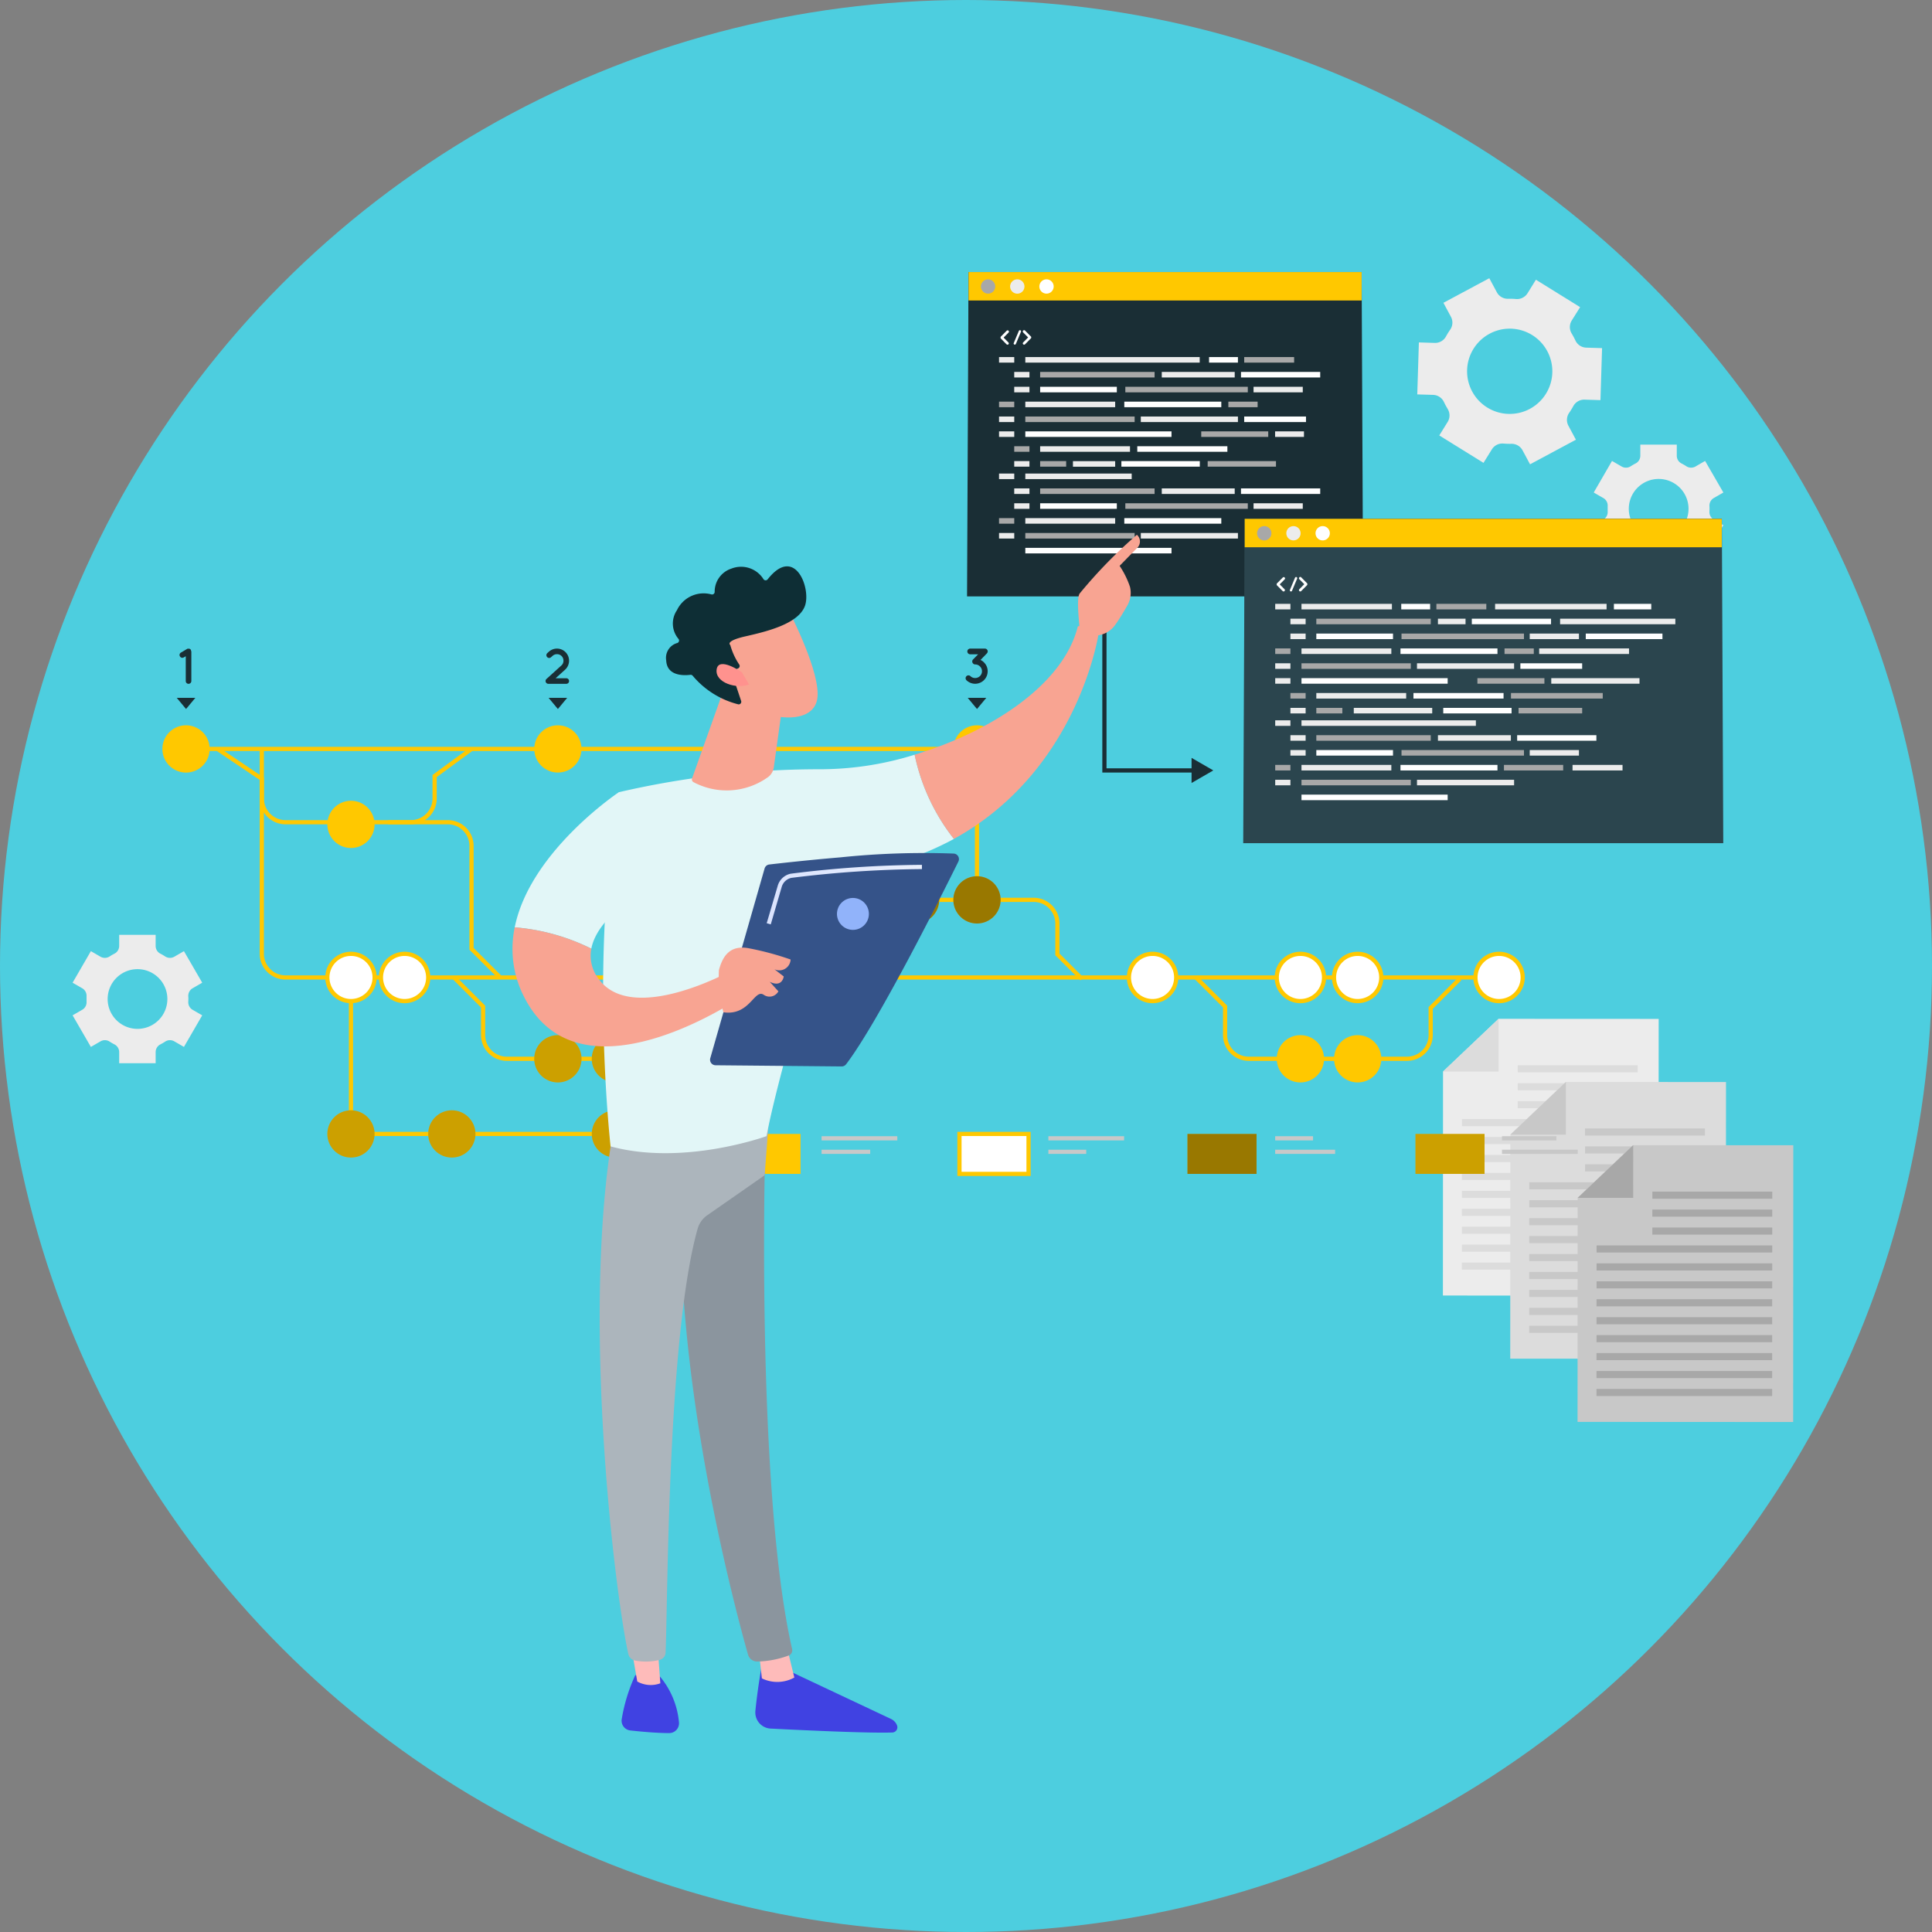 <svg xmlns="http://www.w3.org/2000/svg" xmlns:xlink="http://www.w3.org/1999/xlink" width="148" height="148" viewBox="0 0 148 148">
  <rect x="0" y="0" width="148" height="148" fill="#808080" stroke="none"/>
  <defs>
    <linearGradient id="linear-gradient" x1="462.954" y1="-13.493" x2="460.117" y2="-7.105" gradientUnits="objectBoundingBox">
      <stop offset="0" stop-color="#4f52ff"/>
      <stop offset="1" stop-color="#4042e2"/>
    </linearGradient>
    <linearGradient id="linear-gradient-2" x1="1845.717" y1="-24.161" x2="1846.724" y2="-24.161" gradientUnits="objectBoundingBox">
      <stop offset="0" stop-color="#febbba"/>
      <stop offset="1" stop-color="#ff928e"/>
    </linearGradient>
    <linearGradient id="linear-gradient-3" x1="1146.089" y1="-17.605" x2="1139.069" y2="-10.04" xlink:href="#linear-gradient"/>
    <linearGradient id="linear-gradient-4" x1="2152.433" y1="-18.308" x2="2153.447" y2="-18.308" xlink:href="#linear-gradient-2"/>
    <linearGradient id="linear-gradient-5" x1="-2646.784" y1="2931.916" x2="-2647.73" y2="2927.305" xlink:href="#linear-gradient-2"/>
    <linearGradient id="linear-gradient-6" y1="0.5" x2="1" y2="0.5" gradientUnits="objectBoundingBox">
      <stop offset="0" stop-color="#dae3fe"/>
      <stop offset="1" stop-color="#e9effd"/>
    </linearGradient>
  </defs>
  <g id="Grupo_109521" data-name="Grupo 109521" transform="translate(-7244.599 -3971.82)">
    <g id="Elipse_4811" data-name="Elipse 4811">
      <circle id="Elipse_4847" data-name="Elipse 4847" cx="74" cy="74" r="74" transform="translate(7244.599 3971.82)" fill="#4dcedf"/>
      <circle id="Elipse_4848" data-name="Elipse 4848" cx="73.5" cy="73.5" r="73.5" transform="translate(7245.099 3972.32)" fill="#4dcedf"/>
    </g>
    <g id="Grupo_109518" data-name="Grupo 109518">
      <g id="Grupo_109472" data-name="Grupo 109472">
        <g id="Grupo_109441" data-name="Grupo 109441">
          <g id="Grupo_109440" data-name="Grupo 109440">
            <path id="Trazado_115849" data-name="Trazado 115849" d="M7355.132,4071.064l16.518.008.011-21.2-12.265-.006-4.255,4.038Z" fill="#ececec"/>
            <path id="Trazado_115850" data-name="Trazado 115850" d="M7359.4,4049.863l-4.255,4.038,4.253,0Z" fill="#dcdcdc"/>
            <g id="Grupo_109439" data-name="Grupo 109439">
              <g id="Grupo_109427" data-name="Grupo 109427">
                <rect id="Rectángulo_40767" data-name="Rectángulo 40767" width="9.184" height="0.545" transform="translate(7360.864 4053.423)" fill="#dcdcdc"/>
              </g>
              <g id="Grupo_109428" data-name="Grupo 109428">
                <rect id="Rectángulo_40768" data-name="Rectángulo 40768" width="9.184" height="0.545" transform="translate(7360.863 4054.798)" fill="#dcdcdc"/>
              </g>
              <g id="Grupo_109429" data-name="Grupo 109429">
                <rect id="Rectángulo_40769" data-name="Rectángulo 40769" width="9.184" height="0.545" transform="translate(7360.862 4056.172)" fill="#dcdcdc"/>
              </g>
              <g id="Grupo_109430" data-name="Grupo 109430">
                <rect id="Rectángulo_40770" data-name="Rectángulo 40770" width="13.456" height="0.544" transform="translate(7356.59 4057.545)" fill="#dcdcdc"/>
              </g>
              <g id="Grupo_109431" data-name="Grupo 109431">
                <rect id="Rectángulo_40771" data-name="Rectángulo 40771" width="13.456" height="0.544" transform="translate(7356.589 4058.919)" fill="#dcdcdc"/>
              </g>
              <g id="Grupo_109432" data-name="Grupo 109432">
                <rect id="Rectángulo_40772" data-name="Rectángulo 40772" width="13.456" height="0.545" transform="translate(7356.588 4060.294)" fill="#dcdcdc"/>
              </g>
              <g id="Grupo_109433" data-name="Grupo 109433">
                <rect id="Rectángulo_40773" data-name="Rectángulo 40773" width="13.456" height="0.544" transform="translate(7356.587 4061.668)" fill="#dcdcdc"/>
              </g>
              <g id="Grupo_109434" data-name="Grupo 109434">
                <rect id="Rectángulo_40774" data-name="Rectángulo 40774" width="13.456" height="0.545" transform="translate(7356.587 4063.042)" fill="#dcdcdc"/>
              </g>
              <g id="Grupo_109435" data-name="Grupo 109435">
                <rect id="Rectángulo_40775" data-name="Rectángulo 40775" width="13.456" height="0.544" transform="translate(7356.586 4064.417)" fill="#dcdcdc"/>
              </g>
              <g id="Grupo_109436" data-name="Grupo 109436">
                <rect id="Rectángulo_40776" data-name="Rectángulo 40776" width="13.456" height="0.545" transform="translate(7356.585 4065.791)" fill="#dcdcdc"/>
              </g>
              <g id="Grupo_109437" data-name="Grupo 109437">
                <rect id="Rectángulo_40777" data-name="Rectángulo 40777" width="13.456" height="0.545" transform="translate(7356.585 4067.165)" fill="#dcdcdc"/>
              </g>
              <g id="Grupo_109438" data-name="Grupo 109438">
                <rect id="Rectángulo_40778" data-name="Rectángulo 40778" width="13.456" height="0.544" transform="translate(7356.584 4068.54)" fill="#dcdcdc"/>
              </g>
            </g>
          </g>
        </g>
        <g id="Grupo_109456" data-name="Grupo 109456">
          <g id="Grupo_109455" data-name="Grupo 109455">
            <path id="Trazado_115851" data-name="Trazado 115851" d="M7360.29,4075.9l16.518.008.011-21.2-12.265-.006-4.255,4.038Z" fill="#dcdcdc"/>
            <path id="Trazado_115852" data-name="Trazado 115852" d="M7364.553,4054.7l-4.255,4.038,4.253,0Z" fill="#c8c8c8"/>
            <g id="Grupo_109454" data-name="Grupo 109454">
              <g id="Grupo_109442" data-name="Grupo 109442">
                <rect id="Rectángulo_40779" data-name="Rectángulo 40779" width="9.184" height="0.545" transform="translate(7366.021 4058.263)" fill="#c8c8c8"/>
              </g>
              <g id="Grupo_109443" data-name="Grupo 109443">
                <rect id="Rectángulo_40780" data-name="Rectángulo 40780" width="9.184" height="0.545" transform="translate(7366.02 4059.637)" fill="#c8c8c8"/>
              </g>
              <g id="Grupo_109444" data-name="Grupo 109444">
                <rect id="Rectángulo_40781" data-name="Rectángulo 40781" width="9.184" height="0.545" transform="translate(7366.02 4061.012)" fill="#c8c8c8"/>
              </g>
              <g id="Grupo_109445" data-name="Grupo 109445">
                <rect id="Rectángulo_40782" data-name="Rectángulo 40782" width="13.456" height="0.544" transform="translate(7361.747 4062.385)" fill="#c8c8c8"/>
              </g>
              <g id="Grupo_109446" data-name="Grupo 109446">
                <rect id="Rectángulo_40783" data-name="Rectángulo 40783" width="13.456" height="0.544" transform="translate(7361.746 4063.759)" fill="#c8c8c8"/>
              </g>
              <g id="Grupo_109447" data-name="Grupo 109447">
                <rect id="Rectángulo_40784" data-name="Rectángulo 40784" width="13.456" height="0.545" transform="translate(7361.745 4065.134)" fill="#c8c8c8"/>
              </g>
              <g id="Grupo_109448" data-name="Grupo 109448">
                <rect id="Rectángulo_40785" data-name="Rectángulo 40785" width="13.456" height="0.544" transform="translate(7361.745 4066.508)" fill="#c8c8c8"/>
              </g>
              <g id="Grupo_109449" data-name="Grupo 109449">
                <rect id="Rectángulo_40786" data-name="Rectángulo 40786" width="13.456" height="0.545" transform="translate(7361.744 4067.882)" fill="#c8c8c8"/>
              </g>
              <g id="Grupo_109450" data-name="Grupo 109450">
                <rect id="Rectángulo_40787" data-name="Rectángulo 40787" width="13.456" height="0.544" transform="translate(7361.743 4069.256)" fill="#c8c8c8"/>
              </g>
              <g id="Grupo_109451" data-name="Grupo 109451">
                <rect id="Rectángulo_40788" data-name="Rectángulo 40788" width="13.456" height="0.545" transform="translate(7361.743 4070.631)" fill="#c8c8c8"/>
              </g>
              <g id="Grupo_109452" data-name="Grupo 109452">
                <rect id="Rectángulo_40789" data-name="Rectángulo 40789" width="13.456" height="0.545" transform="translate(7361.742 4072.005)" fill="#c8c8c8"/>
              </g>
              <g id="Grupo_109453" data-name="Grupo 109453">
                <rect id="Rectángulo_40790" data-name="Rectángulo 40790" width="13.456" height="0.544" transform="translate(7361.741 4073.379)" fill="#c8c8c8"/>
              </g>
            </g>
          </g>
        </g>
        <g id="Grupo_109471" data-name="Grupo 109471">
          <g id="Grupo_109470" data-name="Grupo 109470">
            <path id="Trazado_115853" data-name="Trazado 115853" d="M7365.446,4080.744l16.518.008.01-21.2-12.264-.006-4.255,4.038Z" fill="#c8c8c8"/>
            <path id="Trazado_115854" data-name="Trazado 115854" d="M7369.71,4059.542l-4.255,4.038,4.253,0Z" fill="#a8a8a8"/>
            <g id="Grupo_109469" data-name="Grupo 109469">
              <g id="Grupo_109457" data-name="Grupo 109457">
                <rect id="Rectángulo_40791" data-name="Rectángulo 40791" width="9.184" height="0.545" transform="translate(7371.178 4063.103)" fill="#a8a8a8"/>
              </g>
              <g id="Grupo_109458" data-name="Grupo 109458">
                <rect id="Rectángulo_40792" data-name="Rectángulo 40792" width="9.184" height="0.545" transform="translate(7371.177 4064.477)" fill="#a8a8a8"/>
              </g>
              <g id="Grupo_109459" data-name="Grupo 109459">
                <rect id="Rectángulo_40793" data-name="Rectángulo 40793" width="9.184" height="0.545" transform="translate(7371.176 4065.852)" fill="#a8a8a8"/>
              </g>
              <g id="Grupo_109460" data-name="Grupo 109460">
                <rect id="Rectángulo_40794" data-name="Rectángulo 40794" width="13.456" height="0.544" transform="translate(7366.904 4067.225)" fill="#a8a8a8"/>
              </g>
              <g id="Grupo_109461" data-name="Grupo 109461">
                <rect id="Rectángulo_40795" data-name="Rectángulo 40795" width="13.456" height="0.544" transform="translate(7366.903 4068.599)" fill="#a8a8a8"/>
              </g>
              <g id="Grupo_109462" data-name="Grupo 109462">
                <rect id="Rectángulo_40796" data-name="Rectángulo 40796" width="13.456" height="0.545" transform="translate(7366.902 4069.973)" fill="#a8a8a8"/>
              </g>
              <g id="Grupo_109463" data-name="Grupo 109463">
                <rect id="Rectángulo_40797" data-name="Rectángulo 40797" width="13.456" height="0.544" transform="translate(7366.901 4071.348)" fill="#a8a8a8"/>
              </g>
              <g id="Grupo_109464" data-name="Grupo 109464">
                <rect id="Rectángulo_40798" data-name="Rectángulo 40798" width="13.456" height="0.545" transform="translate(7366.901 4072.722)" fill="#a8a8a8"/>
              </g>
              <g id="Grupo_109465" data-name="Grupo 109465">
                <rect id="Rectángulo_40799" data-name="Rectángulo 40799" width="13.456" height="0.544" transform="translate(7366.9 4074.096)" fill="#a8a8a8"/>
              </g>
              <g id="Grupo_109466" data-name="Grupo 109466">
                <rect id="Rectángulo_40800" data-name="Rectángulo 40800" width="13.456" height="0.545" transform="translate(7366.899 4075.47)" fill="#a8a8a8"/>
              </g>
              <g id="Grupo_109467" data-name="Grupo 109467">
                <rect id="Rectángulo_40801" data-name="Rectángulo 40801" width="13.456" height="0.545" transform="translate(7366.899 4076.845)" fill="#a8a8a8"/>
              </g>
              <g id="Grupo_109468" data-name="Grupo 109468">
                <rect id="Rectángulo_40802" data-name="Rectángulo 40802" width="13.456" height="0.544" transform="translate(7366.898 4078.219)" fill="#a8a8a8"/>
              </g>
            </g>
          </g>
        </g>
      </g>
      <g id="Grupo_109473" data-name="Grupo 109473">
        <path id="Trazado_115855" data-name="Trazado 115855" d="M7365.643,3995.348l-3.387-2.1-.642,1.038a.949.949,0,0,1-.892.44,5.323,5.323,0,0,0-.6-.019.944.944,0,0,1-.859-.5l-.577-1.075-3.514,1.884.577,1.075a.946.946,0,0,1-.064.99,5.638,5.638,0,0,0-.314.507.945.945,0,0,1-.859.5l-1.22-.038-.124,3.983,1.224.037a.95.95,0,0,1,.825.556c.042.088.086.175.132.262s.1.171.145.255a.944.944,0,0,1,.008.989l-.648,1.045,3.387,2.1.645-1.039a.947.947,0,0,1,.892-.439,5.589,5.589,0,0,0,.594.019.948.948,0,0,1,.859.495l.576,1.075,3.514-1.884-.577-1.075a.948.948,0,0,1,.064-.99,5.672,5.672,0,0,0,.312-.505.947.947,0,0,1,.859-.5l1.222.038.124-3.984-1.223-.038a.945.945,0,0,1-.822-.554c-.041-.088-.086-.176-.133-.264s-.095-.172-.145-.255a.949.949,0,0,1-.007-.994Zm-2.515,3.373a3.265,3.265,0,1,1-4.42-1.336A3.262,3.262,0,0,1,7363.128,3998.721Z" fill="#ececec"/>
        <path id="Trazado_115856" data-name="Trazado 115856" d="M7260.09,4047.1l-1.4-2.418-.74.428a.667.667,0,0,1-.7-.024,3.777,3.777,0,0,0-.361-.209.662.662,0,0,1-.367-.59v-.855h-2.793v.855a.664.664,0,0,1-.368.59,3.846,3.846,0,0,0-.361.209.666.666,0,0,1-.7.024l-.74-.428-1.4,2.418.744.428a.666.666,0,0,1,.325.616c0,.069,0,.137,0,.206s0,.137,0,.205a.663.663,0,0,1-.323.614l-.746.43,1.4,2.419.742-.428a.664.664,0,0,1,.7.024,3.83,3.83,0,0,0,.36.209.664.664,0,0,1,.367.59v.854h2.793v-.854a.663.663,0,0,1,.366-.59,3.762,3.762,0,0,0,.36-.209.664.664,0,0,1,.7-.024l.742.428,1.4-2.419-.743-.428a.665.665,0,0,1-.324-.614c0-.068.006-.138.006-.207s0-.137-.006-.206a.668.668,0,0,1,.325-.616Zm-2.67,1.25a2.287,2.287,0,1,1-2.286-2.288A2.285,2.285,0,0,1,7257.42,4048.348Z" fill="#ececec"/>
        <path id="Trazado_115857" data-name="Trazado 115857" d="M7376.617,4009.549l-1.4-2.419-.74.428a.664.664,0,0,1-.7-.024,4.09,4.09,0,0,0-.362-.209.663.663,0,0,1-.367-.59v-.854h-2.793v.854a.663.663,0,0,1-.367.59,4.013,4.013,0,0,0-.362.209.664.664,0,0,1-.7.024l-.74-.428-1.4,2.419.743.428a.662.662,0,0,1,.325.616c0,.068,0,.136,0,.205s0,.137,0,.206a.66.66,0,0,1-.323.613l-.745.431,1.4,2.418.742-.428a.664.664,0,0,1,.7.024,3.762,3.762,0,0,0,.36.209.664.664,0,0,1,.367.59v.855h2.793v-.855a.664.664,0,0,1,.366-.59,3.71,3.71,0,0,0,.36-.209.665.665,0,0,1,.7-.024l.742.428,1.4-2.418-.742-.429a.663.663,0,0,1-.324-.614c0-.068.005-.137.005-.207s0-.137-.005-.205a.667.667,0,0,1,.325-.617Zm-2.669,1.249a2.288,2.288,0,1,1-2.286-2.288A2.286,2.286,0,0,1,7373.948,4010.8Z" fill="#ececec"/>
      </g>
      <g id="Grupo_109500" data-name="Grupo 109500">
        <path id="Trazado_115858" data-name="Trazado 115858" d="M7292.024,4058.845h-20.7V4046.7h.322v11.825h20.378Z" fill="#ffc800"/>
        <g id="Grupo_109474" data-name="Grupo 109474">
          <path id="Trazado_115859" data-name="Trazado 115859" d="M7319.6,4040.752h-.321v-11.4h-60.43v-.322H7319.6Z" fill="#ffc800"/>
          <path id="Trazado_115860" data-name="Trazado 115860" d="M7359.434,4046.859H7266.47a1.977,1.977,0,0,1-1.976-1.976v-15.692h.322v15.692a1.656,1.656,0,0,0,1.654,1.654h92.964Z" fill="#ffc800"/>
          <path id="Trazado_115861" data-name="Trazado 115861" d="M7276.07,4034.967h-9.594a1.984,1.984,0,0,1-1.982-1.982v-1.42l-3.327-2.241.18-.266,3.469,2.336v1.591a1.662,1.662,0,0,0,1.66,1.661h9.594a1.663,1.663,0,0,0,1.661-1.661v-1.8l2.9-2.125.19.26-2.766,2.028v1.636A1.984,1.984,0,0,1,7276.07,4034.967Z" fill="#ffc800"/>
          <path id="Trazado_115862" data-name="Trazado 115862" d="M7282.8,4046.812l-2.241-2.241v-7.95a1.656,1.656,0,0,0-1.654-1.654h-4.556v-.321h4.556a1.978,1.978,0,0,1,1.976,1.975v7.816l2.147,2.148Z" fill="#ffc800"/>
          <path id="Trazado_115863" data-name="Trazado 115863" d="M7327.362,4046.918l-1.923-1.923v-2.428a1.656,1.656,0,0,0-1.654-1.654h-14.562a1.656,1.656,0,0,0-1.654,1.654V4045l-1.817,1.817-.227-.227,1.723-1.723v-2.3a1.977,1.977,0,0,1,1.975-1.975h14.562a1.978,1.978,0,0,1,1.976,1.975v2.3l1.828,1.829Z" fill="#ffc800"/>
          <path id="Trazado_115864" data-name="Trazado 115864" d="M7295.542,4053.088h-12.12a1.978,1.978,0,0,1-1.975-1.976v-2.118l-2.183-2.182.228-.227,2.276,2.276v2.251a1.656,1.656,0,0,0,1.654,1.654h12.12a1.656,1.656,0,0,0,1.654-1.654v-2.145l2.277-2.276.227.227-2.182,2.183v2.011A1.978,1.978,0,0,1,7295.542,4053.088Z" fill="#ffc800"/>
          <path id="Trazado_115865" data-name="Trazado 115865" d="M7352.381,4053.088h-12.119a1.978,1.978,0,0,1-1.976-1.976v-2.118l-2.182-2.182.227-.227,2.277,2.276v2.251a1.656,1.656,0,0,0,1.654,1.654h12.119a1.656,1.656,0,0,0,1.655-1.654v-2.145l2.276-2.276.228.227-2.183,2.183v2.011A1.977,1.977,0,0,1,7352.381,4053.088Z" fill="#ffc800"/>
        </g>
        <path id="Trazado_115866" data-name="Trazado 115866" d="M7260.661,4029.191a1.811,1.811,0,1,1-1.81-1.81A1.81,1.81,0,0,1,7260.661,4029.191Z" fill="#ffc800"/>
        <circle id="Elipse_4849" data-name="Elipse 4849" cx="1.81" cy="1.81" r="1.81" transform="translate(7285.525 4027.381)" fill="#ffc800"/>
        <g id="Grupo_109475" data-name="Grupo 109475">
          <circle id="Elipse_4850" data-name="Elipse 4850" cx="1.81" cy="1.81" r="1.81" transform="translate(7285.525 4045.029)" fill="#fff"/>
          <path id="Trazado_115867" data-name="Trazado 115867" d="M7287.336,4048.811a1.971,1.971,0,1,1,1.971-1.971A1.974,1.974,0,0,1,7287.336,4048.811Zm0-3.621a1.65,1.65,0,1,0,1.649,1.65A1.651,1.651,0,0,0,7287.336,4045.19Z" fill="#ffc800"/>
        </g>
        <g id="Grupo_109476" data-name="Grupo 109476">
          <path id="Trazado_115868" data-name="Trazado 115868" d="M7304.648,4046.84a1.811,1.811,0,1,1-1.811-1.811A1.81,1.81,0,0,1,7304.648,4046.84Z" fill="#fff"/>
          <path id="Trazado_115869" data-name="Trazado 115869" d="M7302.837,4048.811a1.971,1.971,0,1,1,1.972-1.971A1.973,1.973,0,0,1,7302.837,4048.811Zm0-3.621a1.65,1.65,0,1,0,1.65,1.65A1.652,1.652,0,0,0,7302.837,4045.19Z" fill="#ffc800"/>
        </g>
        <g id="Grupo_109477" data-name="Grupo 109477">
          <path id="Trazado_115870" data-name="Trazado 115870" d="M7289.146,4052.927a1.811,1.811,0,1,1-1.81-1.81A1.81,1.81,0,0,1,7289.146,4052.927Z" fill="#ffc800"/>
          <path id="Trazado_115871" data-name="Trazado 115871" d="M7289.146,4052.927a1.811,1.811,0,1,1-1.81-1.81A1.81,1.81,0,0,1,7289.146,4052.927Z" opacity="0.2"/>
        </g>
        <g id="Grupo_109478" data-name="Grupo 109478">
          <path id="Trazado_115872" data-name="Trazado 115872" d="M7293.553,4052.927a1.811,1.811,0,1,1-1.811-1.81A1.811,1.811,0,0,1,7293.553,4052.927Z" fill="#ffc800"/>
          <path id="Trazado_115873" data-name="Trazado 115873" d="M7293.553,4052.927a1.811,1.811,0,1,1-1.811-1.81A1.811,1.811,0,0,1,7293.553,4052.927Z" opacity="0.2"/>
        </g>
        <path id="Trazado_115874" data-name="Trazado 115874" d="M7346.026,4052.927a1.811,1.811,0,1,1-1.81-1.81A1.81,1.81,0,0,1,7346.026,4052.927Z" fill="#ffc800"/>
        <path id="Trazado_115875" data-name="Trazado 115875" d="M7350.415,4052.927a1.811,1.811,0,1,1-1.811-1.81A1.811,1.811,0,0,1,7350.415,4052.927Z" fill="#ffc800"/>
        <circle id="Elipse_4851" data-name="Elipse 4851" cx="1.81" cy="1.81" r="1.81" transform="translate(7317.631 4027.381)" fill="#ffc800"/>
        <circle id="Elipse_4852" data-name="Elipse 4852" cx="1.81" cy="1.81" r="1.81" transform="translate(7269.675 4033.161)" fill="#ffc800"/>
        <g id="Grupo_109479" data-name="Grupo 109479">
          <circle id="Elipse_4853" data-name="Elipse 4853" cx="1.81" cy="1.81" r="1.81" transform="translate(7269.675 4044.888)" fill="#fff"/>
          <path id="Trazado_115876" data-name="Trazado 115876" d="M7271.486,4048.67a1.971,1.971,0,1,1,1.971-1.972A1.974,1.974,0,0,1,7271.486,4048.67Zm0-3.621a1.649,1.649,0,1,0,1.649,1.649A1.652,1.652,0,0,0,7271.486,4045.049Z" fill="#ffc800"/>
        </g>
        <g id="Grupo_109480" data-name="Grupo 109480">
          <circle id="Elipse_4854" data-name="Elipse 4854" cx="1.81" cy="1.81" r="1.81" transform="translate(7269.675 4056.874)" fill="#ffc800"/>
          <circle id="Elipse_4855" data-name="Elipse 4855" cx="1.81" cy="1.81" r="1.81" transform="translate(7269.675 4056.874)" opacity="0.2"/>
        </g>
        <g id="Grupo_109481" data-name="Grupo 109481">
          <circle id="Elipse_4856" data-name="Elipse 4856" cx="1.81" cy="1.81" r="1.81" transform="translate(7277.401 4056.874)" fill="#ffc800"/>
          <circle id="Elipse_4857" data-name="Elipse 4857" cx="1.81" cy="1.81" r="1.81" transform="translate(7277.401 4056.874)" opacity="0.2"/>
        </g>
        <g id="Grupo_109482" data-name="Grupo 109482">
          <circle id="Elipse_4858" data-name="Elipse 4858" cx="1.81" cy="1.81" r="1.81" transform="translate(7289.932 4056.874)" fill="#ffc800"/>
          <circle id="Elipse_4859" data-name="Elipse 4859" cx="1.81" cy="1.81" r="1.81" transform="translate(7289.932 4056.874)" opacity="0.2"/>
        </g>
        <g id="Grupo_109483" data-name="Grupo 109483">
          <path id="Trazado_115877" data-name="Trazado 115877" d="M7277.4,4046.7a1.81,1.81,0,1,1-1.81-1.81A1.81,1.81,0,0,1,7277.4,4046.7Z" fill="#fff"/>
          <path id="Trazado_115878" data-name="Trazado 115878" d="M7275.591,4048.67a1.971,1.971,0,1,1,1.971-1.972A1.974,1.974,0,0,1,7275.591,4048.67Zm0-3.621a1.649,1.649,0,1,0,1.65,1.649A1.652,1.652,0,0,0,7275.591,4045.049Z" fill="#ffc800"/>
        </g>
        <g id="Grupo_109484" data-name="Grupo 109484">
          <path id="Trazado_115879" data-name="Trazado 115879" d="M7316.545,4040.752a1.811,1.811,0,1,1-1.811-1.81A1.811,1.811,0,0,1,7316.545,4040.752Z" fill="#ffc800"/>
          <path id="Trazado_115880" data-name="Trazado 115880" d="M7316.545,4040.752a1.811,1.811,0,1,1-1.811-1.81A1.811,1.811,0,0,1,7316.545,4040.752Z" opacity="0.4"/>
        </g>
        <g id="Grupo_109485" data-name="Grupo 109485">
          <circle id="Elipse_4860" data-name="Elipse 4860" cx="1.81" cy="1.81" r="1.81" transform="translate(7331.08 4044.888)" fill="#fff"/>
          <path id="Trazado_115881" data-name="Trazado 115881" d="M7332.891,4048.67a1.971,1.971,0,1,1,1.971-1.972A1.974,1.974,0,0,1,7332.891,4048.67Zm0-3.621a1.649,1.649,0,1,0,1.649,1.649A1.651,1.651,0,0,0,7332.891,4045.049Z" fill="#ffc800"/>
        </g>
        <g id="Grupo_109486" data-name="Grupo 109486">
          <circle id="Elipse_4861" data-name="Elipse 4861" cx="1.81" cy="1.81" r="1.81" transform="translate(7342.405 4044.888)" fill="#fff"/>
          <path id="Trazado_115882" data-name="Trazado 115882" d="M7344.216,4048.67a1.971,1.971,0,1,1,1.971-1.972A1.974,1.974,0,0,1,7344.216,4048.67Zm0-3.621a1.649,1.649,0,1,0,1.65,1.649A1.652,1.652,0,0,0,7344.216,4045.049Z" fill="#ffc800"/>
        </g>
        <g id="Grupo_109487" data-name="Grupo 109487">
          <circle id="Elipse_4862" data-name="Elipse 4862" cx="1.81" cy="1.81" r="1.81" transform="translate(7346.794 4044.888)" fill="#fff"/>
          <path id="Trazado_115883" data-name="Trazado 115883" d="M7348.6,4048.67a1.971,1.971,0,1,1,1.972-1.972A1.974,1.974,0,0,1,7348.6,4048.67Zm0-3.621a1.649,1.649,0,1,0,1.65,1.649A1.651,1.651,0,0,0,7348.6,4045.049Z" fill="#ffc800"/>
        </g>
        <g id="Grupo_109488" data-name="Grupo 109488">
          <circle id="Elipse_4863" data-name="Elipse 4863" cx="1.81" cy="1.81" r="1.81" transform="translate(7357.624 4044.888)" fill="#fff"/>
          <path id="Trazado_115884" data-name="Trazado 115884" d="M7359.434,4048.67a1.971,1.971,0,1,1,1.972-1.972A1.974,1.974,0,0,1,7359.434,4048.67Zm0-3.621a1.649,1.649,0,1,0,1.65,1.649A1.651,1.651,0,0,0,7359.434,4045.049Z" fill="#ffc800"/>
        </g>
        <g id="Grupo_109489" data-name="Grupo 109489">
          <path id="Trazado_115885" data-name="Trazado 115885" d="M7321.252,4040.752a1.811,1.811,0,1,1-1.81-1.81A1.811,1.811,0,0,1,7321.252,4040.752Z" fill="#ffc800"/>
          <path id="Trazado_115886" data-name="Trazado 115886" d="M7321.252,4040.752a1.811,1.811,0,1,1-1.81-1.81A1.811,1.811,0,0,1,7321.252,4040.752Z" opacity="0.4"/>
        </g>
        <g id="Grupo_109490" data-name="Grupo 109490">
          <path id="Trazado_115887" data-name="Trazado 115887" d="M7259.257,4021.715v2.276a.214.214,0,0,1-.216.212.209.209,0,0,1-.212-.212v-1.9l-.154.089a.193.193,0,0,1-.108.031.208.208,0,0,1-.182-.108.206.206,0,0,1,.07-.289l.474-.282s.012,0,.016-.007.011-.008.019-.012.015,0,.023,0a.025.025,0,0,1,.016,0,.059.059,0,0,1,.027,0h.042a.023.023,0,0,0,.015,0,.042.042,0,0,1,.024.008l.015,0c.012.008.016.011.023.011a.057.057,0,0,0,.016.012l.015.012c.008,0,.012.011.016.015a.076.076,0,0,1,.011.015l.015.016,0,.007,0,.012c0,.008.008.012.008.019s0,.016.008.02,0,.015,0,.019a.033.033,0,0,0,.008.027Z" fill="#1a2e35"/>
        </g>
        <g id="Grupo_109491" data-name="Grupo 109491">
          <path id="Trazado_115888" data-name="Trazado 115888" d="M7288.191,4023.991a.208.208,0,0,1-.212.212h-1.373a.206.206,0,0,1-.158-.069.213.213,0,0,1,.011-.3l1.142-1.034a.483.483,0,0,0,.162-.37.5.5,0,0,0-.127-.336.492.492,0,0,0-.37-.161.5.5,0,0,0-.336.127l-.12.108a.209.209,0,0,1-.3-.016.213.213,0,0,1,.015-.3l.119-.108a.926.926,0,0,1,1.547.687.93.93,0,0,1-.3.687l-.729.659h.822A.212.212,0,0,1,7288.191,4023.991Z" fill="#1a2e35"/>
        </g>
        <g id="Grupo_109492" data-name="Grupo 109492">
          <path id="Trazado_115889" data-name="Trazado 115889" d="M7319.977,4022.564a.943.943,0,0,1,.282.675.958.958,0,0,1-1.636.679.219.219,0,0,1,.309-.309.51.51,0,0,0,.367.151.527.527,0,0,0,.37-.151.516.516,0,0,0,.154-.37.5.5,0,0,0-.154-.366.522.522,0,0,0-.367-.155.19.19,0,0,1-.158-.069l0,0a.219.219,0,0,1-.007-.308l.393-.4h-.625a.218.218,0,0,1,0-.435h1.138a.216.216,0,0,1,.22.215.239.239,0,0,1-.027.1.281.281,0,0,1-.039.054l-.486.5A.859.859,0,0,1,7319.977,4022.564Z" fill="#1a2e35"/>
        </g>
        <path id="Trazado_115890" data-name="Trazado 115890" d="M7258.138,4025.277h1.426l-.713.856Z" fill="#1a2e35"/>
        <path id="Trazado_115891" data-name="Trazado 115891" d="M7286.623,4025.277h1.426l-.713.856Z" fill="#1a2e35"/>
        <path id="Trazado_115892" data-name="Trazado 115892" d="M7318.729,4025.277h1.426l-.713.856Z" fill="#1a2e35"/>
        <rect id="Rectángulo_40803" data-name="Rectángulo 40803" width="5.292" height="3.062" transform="translate(7300.632 4058.684)" fill="#ffc800"/>
        <g id="Grupo_109493" data-name="Grupo 109493">
          <rect id="Rectángulo_40804" data-name="Rectángulo 40804" width="5.292" height="3.062" transform="translate(7318.098 4058.684)" fill="#fff"/>
          <path id="Trazado_115893" data-name="Trazado 115893" d="M7323.551,4061.907h-5.614v-3.383h5.614Zm-5.292-.321h4.971v-2.741h-4.971Z" fill="#ffc800"/>
        </g>
        <g id="Grupo_109494" data-name="Grupo 109494">
          <rect id="Rectángulo_40805" data-name="Rectángulo 40805" width="5.292" height="3.062" transform="translate(7335.564 4058.684)" fill="#ffc800"/>
          <rect id="Rectángulo_40806" data-name="Rectángulo 40806" width="5.292" height="3.062" transform="translate(7335.564 4058.684)" opacity="0.4"/>
        </g>
        <g id="Grupo_109495" data-name="Grupo 109495">
          <rect id="Rectángulo_40807" data-name="Rectángulo 40807" width="5.292" height="3.062" transform="translate(7353.03 4058.684)" fill="#ffc800"/>
          <rect id="Rectángulo_40808" data-name="Rectángulo 40808" width="5.292" height="3.062" transform="translate(7353.03 4058.684)" opacity="0.2"/>
        </g>
        <g id="Grupo_109496" data-name="Grupo 109496">
          <rect id="Rectángulo_40809" data-name="Rectángulo 40809" width="5.802" height="0.322" transform="translate(7307.535 4058.859)" fill="#c8c8c8"/>
          <rect id="Rectángulo_40810" data-name="Rectángulo 40810" width="3.725" height="0.322" transform="translate(7307.535 4059.893)" fill="#c8c8c8"/>
        </g>
        <g id="Grupo_109497" data-name="Grupo 109497">
          <rect id="Rectángulo_40811" data-name="Rectángulo 40811" width="5.802" height="0.322" transform="translate(7324.909 4058.859)" fill="#c8c8c8"/>
          <rect id="Rectángulo_40812" data-name="Rectángulo 40812" width="2.901" height="0.322" transform="translate(7324.909 4059.893)" fill="#c8c8c8"/>
        </g>
        <g id="Grupo_109498" data-name="Grupo 109498">
          <rect id="Rectángulo_40813" data-name="Rectángulo 40813" width="2.901" height="0.322" transform="translate(7342.283 4058.859)" fill="#c8c8c8"/>
          <rect id="Rectángulo_40814" data-name="Rectángulo 40814" width="4.592" height="0.322" transform="translate(7342.283 4059.893)" fill="#c8c8c8"/>
        </g>
        <g id="Grupo_109499" data-name="Grupo 109499">
          <rect id="Rectángulo_40815" data-name="Rectángulo 40815" width="4.169" height="0.322" transform="translate(7359.657 4058.859)" fill="#c8c8c8"/>
          <rect id="Rectángulo_40816" data-name="Rectángulo 40816" width="5.802" height="0.322" transform="translate(7359.657 4059.893)" fill="#c8c8c8"/>
        </g>
      </g>
      <g id="Grupo_109517" data-name="Grupo 109517">
        <g id="Grupo_109507" data-name="Grupo 109507">
          <g id="Grupo_109503" data-name="Grupo 109503">
            <g id="Grupo_109501" data-name="Grupo 109501">
              <rect id="Rectángulo_40817" data-name="Rectángulo 40817" width="30.113" height="24.73" transform="translate(7318.793 3992.661)" fill="#2b454e"/>
              <path id="Trazado_115894" data-name="Trazado 115894" d="M7349.02,4017.506h-30.341l.114-24.845h30.113Z" fill="#1a2e35"/>
            </g>
            <g id="Grupo_109502" data-name="Grupo 109502">
              <rect id="Rectángulo_40818" data-name="Rectángulo 40818" width="30.113" height="2.178" transform="translate(7318.793 3992.661)" fill="#ffc800"/>
            </g>
          </g>
          <g id="Grupo_109504" data-name="Grupo 109504">
            <path id="Trazado_115895" data-name="Trazado 115895" d="M7320.838,3993.766a.548.548,0,1,1-.548-.548A.549.549,0,0,1,7320.838,3993.766Z" fill="#a8a8a8"/>
            <path id="Trazado_115896" data-name="Trazado 115896" d="M7323.077,3993.766a.549.549,0,1,1-.549-.548A.549.549,0,0,1,7323.077,3993.766Z" fill="#ececec"/>
            <path id="Trazado_115897" data-name="Trazado 115897" d="M7325.315,3993.766a.548.548,0,1,1-.548-.548A.548.548,0,0,1,7325.315,3993.766Z" fill="#fff"/>
          </g>
          <g id="Grupo_109506" data-name="Grupo 109506">
            <rect id="Rectángulo_40819" data-name="Rectángulo 40819" width="1.165" height="0.425" transform="translate(7321.13 3999.173)" fill="#ececec"/>
            <rect id="Rectángulo_40820" data-name="Rectángulo 40820" width="13.359" height="0.425" transform="translate(7323.143 3999.173)" fill="#ececec"/>
            <rect id="Rectángulo_40821" data-name="Rectángulo 40821" width="2.212" height="0.425" transform="translate(7337.218 3999.173)" fill="#fff"/>
            <rect id="Rectángulo_40822" data-name="Rectángulo 40822" width="2.212" height="0.425" transform="translate(7342.277 4004.865)" fill="#ececec"/>
            <rect id="Rectángulo_40823" data-name="Rectángulo 40823" width="3.824" height="0.425" transform="translate(7339.911 3999.173)" fill="#a8a8a8"/>
            <rect id="Rectángulo_40824" data-name="Rectángulo 40824" width="1.165" height="0.425" transform="translate(7322.294 4000.311)" fill="#ececec"/>
            <rect id="Rectángulo_40825" data-name="Rectángulo 40825" width="8.767" height="0.425" transform="translate(7324.279 4000.311)" fill="#a8a8a8"/>
            <rect id="Rectángulo_40826" data-name="Rectángulo 40826" width="5.133" height="0.425" transform="translate(7336.619 4004.865)" fill="#a8a8a8"/>
            <rect id="Rectángulo_40827" data-name="Rectángulo 40827" width="8.374" height="0.425" transform="translate(7323.143 4003.727)" fill="#a8a8a8"/>
            <rect id="Rectángulo_40828" data-name="Rectángulo 40828" width="5.874" height="0.425" transform="translate(7324.279 4001.45)" fill="#fff"/>
            <rect id="Rectángulo_40829" data-name="Rectángulo 40829" width="2.241" height="0.425" transform="translate(7338.697 4002.588)" fill="#a8a8a8"/>
            <rect id="Rectángulo_40830" data-name="Rectángulo 40830" width="9.381" height="0.425" transform="translate(7330.805 4001.45)" fill="#a8a8a8"/>
            <rect id="Rectángulo_40831" data-name="Rectángulo 40831" width="11.198" height="0.425" transform="translate(7323.143 4004.865)" fill="#fff"/>
            <rect id="Rectángulo_40832" data-name="Rectángulo 40832" width="6.069" height="0.425" transform="translate(7339.664 4000.311)" fill="#fff"/>
            <rect id="Rectángulo_40833" data-name="Rectángulo 40833" width="5.587" height="0.425" transform="translate(7333.596 4000.311)" fill="#ececec"/>
            <rect id="Rectángulo_40834" data-name="Rectángulo 40834" width="3.77" height="0.425" transform="translate(7340.627 4001.45)" fill="#ececec"/>
            <rect id="Rectángulo_40835" data-name="Rectángulo 40835" width="1.165" height="0.425" transform="translate(7322.294 4001.45)" fill="#ececec"/>
            <rect id="Rectángulo_40836" data-name="Rectángulo 40836" width="1.165" height="0.425" transform="translate(7321.13 4002.588)" fill="#a8a8a8"/>
            <rect id="Rectángulo_40837" data-name="Rectángulo 40837" width="6.883" height="0.425" transform="translate(7323.143 4002.588)" fill="#ececec"/>
            <rect id="Rectángulo_40838" data-name="Rectángulo 40838" width="6.883" height="0.425" transform="translate(7324.279 4006.004)" fill="#ececec"/>
            <rect id="Rectángulo_40839" data-name="Rectángulo 40839" width="5.233" height="0.425" transform="translate(7337.112 4007.142)" fill="#a8a8a8"/>
            <rect id="Rectángulo_40840" data-name="Rectángulo 40840" width="6.902" height="0.425" transform="translate(7331.72 4006.004)" fill="#fff"/>
            <rect id="Rectángulo_40841" data-name="Rectángulo 40841" width="6.008" height="0.425" transform="translate(7330.502 4007.142)" fill="#fff"/>
            <path id="Trazado_115898" data-name="Trazado 115898" d="M7330.026,4007.572l-3.234,0v-.425l3.234,0Z" fill="#ececec"/>
            <rect id="Rectángulo_40842" data-name="Rectángulo 40842" width="1.993" height="0.425" transform="translate(7324.279 4007.142)" fill="#a8a8a8"/>
            <rect id="Rectángulo_40843" data-name="Rectángulo 40843" width="7.439" height="0.425" transform="translate(7331.991 4003.727)" fill="#ececec"/>
            <rect id="Rectángulo_40844" data-name="Rectángulo 40844" width="4.733" height="0.425" transform="translate(7339.911 4003.727)" fill="#fff"/>
            <rect id="Rectángulo_40845" data-name="Rectángulo 40845" width="7.43" height="0.425" transform="translate(7330.726 4002.588)" fill="#fff"/>
            <rect id="Rectángulo_40846" data-name="Rectángulo 40846" width="1.165" height="0.425" transform="translate(7321.13 4003.727)" fill="#ececec"/>
            <rect id="Rectángulo_40847" data-name="Rectángulo 40847" width="1.165" height="0.425" transform="translate(7321.13 4004.865)" fill="#ececec"/>
            <rect id="Rectángulo_40848" data-name="Rectángulo 40848" width="1.165" height="0.425" transform="translate(7322.294 4006.004)" fill="#a8a8a8"/>
            <rect id="Rectángulo_40849" data-name="Rectángulo 40849" width="1.165" height="0.425" transform="translate(7322.294 4007.142)" fill="#ececec"/>
            <rect id="Rectángulo_40850" data-name="Rectángulo 40850" width="1.165" height="0.425" transform="translate(7321.13 4008.096)" fill="#ececec"/>
            <rect id="Rectángulo_40851" data-name="Rectángulo 40851" width="8.149" height="0.425" transform="translate(7323.143 4008.096)" fill="#ececec"/>
            <rect id="Rectángulo_40852" data-name="Rectángulo 40852" width="1.165" height="0.425" transform="translate(7322.294 4009.234)" fill="#ececec"/>
            <rect id="Rectángulo_40853" data-name="Rectángulo 40853" width="8.767" height="0.425" transform="translate(7324.279 4009.234)" fill="#a8a8a8"/>
            <rect id="Rectángulo_40854" data-name="Rectángulo 40854" width="8.374" height="0.425" transform="translate(7323.143 4012.65)" fill="#a8a8a8"/>
            <rect id="Rectángulo_40855" data-name="Rectángulo 40855" width="5.874" height="0.425" transform="translate(7324.279 4010.373)" fill="#fff"/>
            <rect id="Rectángulo_40856" data-name="Rectángulo 40856" width="9.381" height="0.425" transform="translate(7330.805 4010.373)" fill="#a8a8a8"/>
            <rect id="Rectángulo_40857" data-name="Rectángulo 40857" width="11.198" height="0.425" transform="translate(7323.143 4013.788)" fill="#fff"/>
            <rect id="Rectángulo_40858" data-name="Rectángulo 40858" width="6.069" height="0.425" transform="translate(7339.664 4009.234)" fill="#fff"/>
            <rect id="Rectángulo_40859" data-name="Rectángulo 40859" width="5.587" height="0.425" transform="translate(7333.596 4009.234)" fill="#ececec"/>
            <rect id="Rectángulo_40860" data-name="Rectángulo 40860" width="3.77" height="0.425" transform="translate(7340.627 4010.373)" fill="#ececec"/>
            <rect id="Rectángulo_40861" data-name="Rectángulo 40861" width="1.165" height="0.425" transform="translate(7322.294 4010.373)" fill="#ececec"/>
            <rect id="Rectángulo_40862" data-name="Rectángulo 40862" width="1.165" height="0.425" transform="translate(7321.13 4011.511)" fill="#a8a8a8"/>
            <rect id="Rectángulo_40863" data-name="Rectángulo 40863" width="6.883" height="0.425" transform="translate(7323.143 4011.511)" fill="#ececec"/>
            <rect id="Rectángulo_40864" data-name="Rectángulo 40864" width="7.439" height="0.425" transform="translate(7331.991 4012.65)" fill="#ececec"/>
            <rect id="Rectángulo_40865" data-name="Rectángulo 40865" width="7.43" height="0.425" transform="translate(7330.726 4011.511)" fill="#fff"/>
            <rect id="Rectángulo_40866" data-name="Rectángulo 40866" width="1.165" height="0.425" transform="translate(7321.13 4012.65)" fill="#ececec"/>
            <g id="Grupo_109505" data-name="Grupo 109505">
              <path id="Trazado_115899" data-name="Trazado 115899" d="M7321.849,3998.053a.1.1,0,0,1,0,.143.1.1,0,0,1-.07.029.1.1,0,0,1-.073-.029l-.45-.455a.016.016,0,0,1-.008-.01l0,0,0-.013,0-.006,0-.01,0-.008v-.04l0-.006,0-.013v0l.008-.014,0,0a.027.027,0,0,1,.009-.011l.45-.455a.1.1,0,1,1,.143.144l-.378.382Z" fill="#fff"/>
              <path id="Trazado_115900" data-name="Trazado 115900" d="M7322.256,3998.1l.392-.932a.089.089,0,0,1,.117-.047.087.087,0,0,1,.045.114l-.392.934a.09.09,0,0,1-.082.052.073.073,0,0,1-.032-.006A.087.087,0,0,1,7322.256,3998.1Z" fill="#fff"/>
              <path id="Trazado_115901" data-name="Trazado 115901" d="M7323.583,3997.728l0,0-.011.011-.449.455a.1.1,0,0,1-.144-.143l.379-.382-.379-.382a.1.1,0,0,1,0-.144.1.1,0,0,1,.144,0l.449.455.011.011,0,0,.008.014v0l.005.015,0,0v.012l0,.008,0,.007v.013l0,0-.005.014v.005Z" fill="#fff"/>
            </g>
          </g>
        </g>
        <g id="Grupo_109514" data-name="Grupo 109514">
          <g id="Grupo_109510" data-name="Grupo 109510">
            <g id="Grupo_109508" data-name="Grupo 109508">
              <rect id="Rectángulo_40867" data-name="Rectángulo 40867" width="36.545" height="24.73" transform="translate(7339.949 4011.565)" fill="#2b454e"/>
              <path id="Trazado_115902" data-name="Trazado 115902" d="M7376.609,4036.41h-36.774l.114-24.845H7376.5Z" fill="#2b454e"/>
            </g>
            <g id="Grupo_109509" data-name="Grupo 109509">
              <rect id="Rectángulo_40868" data-name="Rectángulo 40868" width="36.545" height="2.178" transform="translate(7339.949 4011.565)" fill="#ffc800"/>
            </g>
          </g>
          <g id="Grupo_109511" data-name="Grupo 109511">
            <path id="Trazado_115903" data-name="Trazado 115903" d="M7341.994,4012.67a.549.549,0,1,1-.548-.548A.548.548,0,0,1,7341.994,4012.67Z" fill="#a8a8a8"/>
            <circle id="Elipse_4864" data-name="Elipse 4864" cx="0.548" cy="0.548" r="0.548" transform="translate(7343.136 4012.122)" fill="#ececec"/>
            <path id="Trazado_115904" data-name="Trazado 115904" d="M7346.471,4012.67a.548.548,0,1,1-.548-.548A.548.548,0,0,1,7346.471,4012.67Z" fill="#fff"/>
          </g>
          <g id="Grupo_109513" data-name="Grupo 109513">
            <rect id="Rectángulo_40869" data-name="Rectángulo 40869" width="1.165" height="0.425" transform="translate(7342.286 4018.077)" fill="#ececec"/>
            <rect id="Rectángulo_40870" data-name="Rectángulo 40870" width="6.927" height="0.425" transform="translate(7344.299 4018.077)" fill="#ececec"/>
            <rect id="Rectángulo_40871" data-name="Rectángulo 40871" width="2.862" height="0.425" transform="translate(7368.231 4018.077)" fill="#fff"/>
            <rect id="Rectángulo_40872" data-name="Rectángulo 40872" width="2.212" height="0.425" transform="translate(7351.941 4018.077)" fill="#fff"/>
            <rect id="Rectángulo_40873" data-name="Rectángulo 40873" width="8.541" height="0.425" transform="translate(7359.13 4018.077)" fill="#ececec"/>
            <rect id="Rectángulo_40874" data-name="Rectángulo 40874" width="6.759" height="0.425" transform="translate(7363.433 4023.769)" fill="#ececec"/>
            <rect id="Rectángulo_40875" data-name="Rectángulo 40875" width="3.824" height="0.425" transform="translate(7354.634 4018.077)" fill="#a8a8a8"/>
            <rect id="Rectángulo_40876" data-name="Rectángulo 40876" width="1.165" height="0.425" transform="translate(7343.451 4019.215)" fill="#ececec"/>
            <rect id="Rectángulo_40877" data-name="Rectángulo 40877" width="8.767" height="0.425" transform="translate(7345.435 4019.215)" fill="#a8a8a8"/>
            <rect id="Rectángulo_40878" data-name="Rectángulo 40878" width="5.133" height="0.425" transform="translate(7357.775 4023.769)" fill="#a8a8a8"/>
            <rect id="Rectángulo_40879" data-name="Rectángulo 40879" width="8.374" height="0.425" transform="translate(7344.299 4022.631)" fill="#a8a8a8"/>
            <rect id="Rectángulo_40880" data-name="Rectángulo 40880" width="5.874" height="0.425" transform="translate(7345.435 4020.354)" fill="#fff"/>
            <rect id="Rectángulo_40881" data-name="Rectángulo 40881" width="5.874" height="0.425" transform="translate(7366.076 4020.354)" fill="#fff"/>
            <rect id="Rectángulo_40882" data-name="Rectángulo 40882" width="2.241" height="0.425" transform="translate(7359.853 4021.492)" fill="#a8a8a8"/>
            <rect id="Rectángulo_40883" data-name="Rectángulo 40883" width="9.381" height="0.425" transform="translate(7351.961 4020.354)" fill="#a8a8a8"/>
            <rect id="Rectángulo_40884" data-name="Rectángulo 40884" width="11.198" height="0.425" transform="translate(7344.299 4023.769)" fill="#fff"/>
            <rect id="Rectángulo_40885" data-name="Rectángulo 40885" width="6.069" height="0.425" transform="translate(7357.347 4019.215)" fill="#fff"/>
            <rect id="Rectángulo_40886" data-name="Rectángulo 40886" width="2.114" height="0.425" transform="translate(7354.752 4019.215)" fill="#ececec"/>
            <rect id="Rectángulo_40887" data-name="Rectángulo 40887" width="8.828" height="0.425" transform="translate(7364.11 4019.215)" fill="#ececec"/>
            <rect id="Rectángulo_40888" data-name="Rectángulo 40888" width="3.77" height="0.425" transform="translate(7361.783 4020.354)" fill="#ececec"/>
            <rect id="Rectángulo_40889" data-name="Rectángulo 40889" width="1.165" height="0.425" transform="translate(7343.451 4020.354)" fill="#ececec"/>
            <rect id="Rectángulo_40890" data-name="Rectángulo 40890" width="1.165" height="0.425" transform="translate(7342.286 4021.492)" fill="#a8a8a8"/>
            <rect id="Rectángulo_40891" data-name="Rectángulo 40891" width="6.883" height="0.425" transform="translate(7344.299 4021.492)" fill="#ececec"/>
            <rect id="Rectángulo_40892" data-name="Rectángulo 40892" width="6.883" height="0.425" transform="translate(7362.507 4021.492)" fill="#ececec"/>
            <rect id="Rectángulo_40893" data-name="Rectángulo 40893" width="6.883" height="0.425" transform="translate(7345.435 4024.908)" fill="#ececec"/>
            <rect id="Rectángulo_40894" data-name="Rectángulo 40894" width="5.233" height="0.425" transform="translate(7355.159 4026.046)" fill="#fff"/>
            <rect id="Rectángulo_40895" data-name="Rectángulo 40895" width="6.902" height="0.425" transform="translate(7352.876 4024.908)" fill="#fff"/>
            <rect id="Rectángulo_40896" data-name="Rectángulo 40896" width="6.008" height="0.425" transform="translate(7348.305 4026.046)" fill="#ececec"/>
            <rect id="Rectángulo_40897" data-name="Rectángulo 40897" width="1.993" height="0.425" transform="translate(7345.435 4026.046)" fill="#a8a8a8"/>
            <rect id="Rectángulo_40898" data-name="Rectángulo 40898" width="4.872" height="0.425" transform="translate(7360.928 4026.046)" fill="#a8a8a8"/>
            <rect id="Rectángulo_40899" data-name="Rectángulo 40899" width="7.439" height="0.425" transform="translate(7353.147 4022.631)" fill="#ececec"/>
            <rect id="Rectángulo_40900" data-name="Rectángulo 40900" width="4.733" height="0.425" transform="translate(7361.067 4022.631)" fill="#fff"/>
            <rect id="Rectángulo_40901" data-name="Rectángulo 40901" width="7.43" height="0.425" transform="translate(7351.882 4021.492)" fill="#fff"/>
            <rect id="Rectángulo_40902" data-name="Rectángulo 40902" width="1.165" height="0.425" transform="translate(7342.286 4022.631)" fill="#ececec"/>
            <rect id="Rectángulo_40903" data-name="Rectángulo 40903" width="1.165" height="0.425" transform="translate(7342.286 4023.769)" fill="#ececec"/>
            <rect id="Rectángulo_40904" data-name="Rectángulo 40904" width="1.165" height="0.425" transform="translate(7343.451 4024.908)" fill="#a8a8a8"/>
            <rect id="Rectángulo_40905" data-name="Rectángulo 40905" width="7.03" height="0.425" transform="translate(7360.346 4024.908)" fill="#a8a8a8"/>
            <rect id="Rectángulo_40906" data-name="Rectángulo 40906" width="1.165" height="0.425" transform="translate(7343.451 4026.046)" fill="#ececec"/>
            <rect id="Rectángulo_40907" data-name="Rectángulo 40907" width="1.165" height="0.425" transform="translate(7342.286 4027)" fill="#ececec"/>
            <rect id="Rectángulo_40908" data-name="Rectángulo 40908" width="13.359" height="0.425" transform="translate(7344.299 4027)" fill="#ececec"/>
            <rect id="Rectángulo_40909" data-name="Rectángulo 40909" width="1.165" height="0.425" transform="translate(7343.451 4028.138)" fill="#ececec"/>
            <rect id="Rectángulo_40910" data-name="Rectángulo 40910" width="8.767" height="0.425" transform="translate(7345.435 4028.138)" fill="#a8a8a8"/>
            <rect id="Rectángulo_40911" data-name="Rectángulo 40911" width="8.374" height="0.425" transform="translate(7344.299 4031.554)" fill="#a8a8a8"/>
            <rect id="Rectángulo_40912" data-name="Rectángulo 40912" width="5.874" height="0.425" transform="translate(7345.435 4029.277)" fill="#fff"/>
            <rect id="Rectángulo_40913" data-name="Rectángulo 40913" width="9.381" height="0.425" transform="translate(7351.961 4029.277)" fill="#a8a8a8"/>
            <rect id="Rectángulo_40914" data-name="Rectángulo 40914" width="11.198" height="0.425" transform="translate(7344.299 4032.692)" fill="#fff"/>
            <rect id="Rectángulo_40915" data-name="Rectángulo 40915" width="6.069" height="0.425" transform="translate(7360.82 4028.138)" fill="#fff"/>
            <rect id="Rectángulo_40916" data-name="Rectángulo 40916" width="5.587" height="0.425" transform="translate(7354.752 4028.138)" fill="#ececec"/>
            <rect id="Rectángulo_40917" data-name="Rectángulo 40917" width="3.77" height="0.425" transform="translate(7361.783 4029.277)" fill="#ececec"/>
            <rect id="Rectángulo_40918" data-name="Rectángulo 40918" width="1.165" height="0.425" transform="translate(7343.451 4029.277)" fill="#ececec"/>
            <rect id="Rectángulo_40919" data-name="Rectángulo 40919" width="1.165" height="0.425" transform="translate(7342.286 4030.415)" fill="#a8a8a8"/>
            <rect id="Rectángulo_40920" data-name="Rectángulo 40920" width="4.537" height="0.425" transform="translate(7359.809 4030.415)" fill="#a8a8a8"/>
            <rect id="Rectángulo_40921" data-name="Rectángulo 40921" width="6.883" height="0.425" transform="translate(7344.299 4030.415)" fill="#ececec"/>
            <rect id="Rectángulo_40922" data-name="Rectángulo 40922" width="3.829" height="0.425" transform="translate(7365.063 4030.415)" fill="#ececec"/>
            <rect id="Rectángulo_40923" data-name="Rectángulo 40923" width="7.439" height="0.425" transform="translate(7353.147 4031.554)" fill="#ececec"/>
            <rect id="Rectángulo_40924" data-name="Rectángulo 40924" width="7.43" height="0.425" transform="translate(7351.882 4030.415)" fill="#fff"/>
            <rect id="Rectángulo_40925" data-name="Rectángulo 40925" width="1.165" height="0.425" transform="translate(7342.286 4031.554)" fill="#ececec"/>
            <g id="Grupo_109512" data-name="Grupo 109512">
              <path id="Trazado_115905" data-name="Trazado 115905" d="M7343,4016.957a.1.1,0,0,1,0,.143.1.1,0,0,1-.07.029.1.1,0,0,1-.073-.029l-.45-.455a.017.017,0,0,1-.008-.01l0,0,0-.013,0-.006,0-.01,0-.008v-.04l0-.006,0-.013v0l.009-.014,0,0a.033.033,0,0,1,.009-.011l.45-.455a.1.1,0,0,1,.143,0,.1.1,0,0,1,0,.143l-.378.382Z" fill="#fff"/>
              <path id="Trazado_115906" data-name="Trazado 115906" d="M7343.413,4017.008l.391-.932a.089.089,0,0,1,.117-.047.087.087,0,0,1,.045.114l-.392.933a.089.089,0,0,1-.082.053.078.078,0,0,1-.032-.006A.086.086,0,0,1,7343.413,4017.008Z" fill="#fff"/>
              <path id="Trazado_115907" data-name="Trazado 115907" d="M7344.739,4016.632l0,0-.011.011-.449.455a.1.1,0,0,1-.072.029.1.1,0,0,1-.072-.172l.379-.383-.379-.382a.1.1,0,0,1,0-.143.1.1,0,0,1,.144,0l.449.455.011.011,0,0,.008.014,0,0,0,.015,0,0v.011l0,.008,0,.008v.013l0,0,0,.015,0,0Z" fill="#fff"/>
            </g>
          </g>
        </g>
        <g id="Grupo_109516" data-name="Grupo 109516">
          <path id="Trazado_115908" data-name="Trazado 115908" d="M7336.16,4031h-7.118v-11.361h.322v11.039h6.8Z" fill="#1a2e35"/>
          <g id="Grupo_109515" data-name="Grupo 109515">
            <path id="Trazado_115909" data-name="Trazado 115909" d="M7335.878,4031.8l1.666-.962-1.666-.962Z" fill="#1a2e35"/>
          </g>
        </g>
      </g>
    </g>
    <g id="Grupo_109520" data-name="Grupo 109520">
      <path id="Trazado_115910" data-name="Trazado 115910" d="M7302.976,4099.288s-.337,1.807-.511,3.6a1.235,1.235,0,0,0,1.169,1.349c2.385.122,7.489.364,9.321.3a.4.4,0,0,0,.359-.547h0a.9.9,0,0,0-.455-.489l-8.4-3.956Z" fill="url(#linear-gradient)"/>
      <path id="Trazado_115911" data-name="Trazado 115911" d="M7302.724,4098.222l.237,2.168a2.688,2.688,0,0,0,2.487-.063l-.589-2.419Z" fill="url(#linear-gradient-2)"/>
      <path id="Trazado_115912" data-name="Trazado 115912" d="M7303.306,4057.511c-.116.565-.865,28.215,1.973,40.636a.42.42,0,0,1-.251.487,7.327,7.327,0,0,1-2.413.467.726.726,0,0,1-.713-.527c-.818-2.884-4.73-17.329-5.127-31.1-.443-15.384,0-.524,0-.524l.437-9.5Z" fill="#8b959e"/>
      <path id="Trazado_115913" data-name="Trazado 115913" d="M7293.267,4100.14a13.011,13.011,0,0,0-1.034,3.333.754.754,0,0,0,.654.909c.788.085,2,.2,2.972.2a.751.751,0,0,0,.752-.83,6.337,6.337,0,0,0-1.446-3.489Z" fill="url(#linear-gradient-3)"/>
      <path id="Trazado_115914" data-name="Trazado 115914" d="M7292.846,4097.35l.57,3.281a2.115,2.115,0,0,0,1.766.138l-.253-3.526Z" fill="url(#linear-gradient-4)"/>
      <path id="Trazado_115915" data-name="Trazado 115915" d="M7291.6,4058.248c-2.556,14.568.181,36.068,1.133,40.28a.655.655,0,0,0,.525.5,4.411,4.411,0,0,0,1.891-.058.6.6,0,0,0,.437-.549c.166-3.4.125-24.257,2.457-32.478a1.872,1.872,0,0,1,.732-1.027l4.4-3.066.383-5.022Z" fill="#acb5bc"/>
      <path id="Trazado_115916" data-name="Trazado 115916" d="M7307.267,4030.748a68.116,68.116,0,0,0-15.258,1.757c-2.28,12.581-.637,27.133-.637,27.133,5.6,1.525,11.946-.785,11.946-.785.982-5.258,5.473-20.041,5.473-20.041a23.854,23.854,0,0,0,8.885-2.726,15.546,15.546,0,0,1-3.009-6.452A24.314,24.314,0,0,1,7307.267,4030.748Z" fill="#e2f6f7"/>
      <path id="Trazado_115917" data-name="Trazado 115917" d="M7328.77,4020.28a1.386,1.386,0,0,0-1.608-.468c-1.109,4.493-6.734,8.092-12.5,9.822a15.546,15.546,0,0,0,3.009,6.452C7327.259,4030.817,7328.77,4020.28,7328.77,4020.28Z" fill="#f8a492"/>
      <g id="Grupo_109519" data-name="Grupo 109519">
        <path id="Trazado_115918" data-name="Trazado 115918" d="M7328.6,4020.5c.072.237-.794.59-1.293-.383-.013-.465-.276-2.456,0-2.831a37.067,37.067,0,0,1,4.383-4.5.68.68,0,0,1,.077.947l-1.4,1.434a6.759,6.759,0,0,1,.795,1.611,1.943,1.943,0,0,1-.207,1.431c-.248.437-.586,1.005-.905,1.449A1.922,1.922,0,0,1,7328.6,4020.5Z" fill="#f8a492"/>
        <path id="Trazado_115919" data-name="Trazado 115919" d="M7329.748,4016.1l-1.276,1.061-.408,1.065,1.117,1.263a14.587,14.587,0,0,1,.686-2.573C7330.154,4016.461,7330.01,4016.238,7329.748,4016.1Z" fill="#f8a492"/>
      </g>
      <path id="Trazado_115920" data-name="Trazado 115920" d="M7294.721,4039.547l-2.712-7.042s-6.812,4.534-7.98,10.353a16.031,16.031,0,0,1,5.868,1.633C7290.424,4041.743,7294.721,4039.547,7294.721,4039.547Z" fill="#e2f6f7"/>
      <path id="Trazado_115921" data-name="Trazado 115921" d="M7300.572,4046.205s-7.639,4.222-10.168.531a2.884,2.884,0,0,1-.507-2.245,16.031,16.031,0,0,0-5.868-1.633,8.048,8.048,0,0,0,.822,5.525c4.412,8.258,16.709-.3,16.709-.3Z" fill="#f8a492"/>
      <path id="Trazado_115922" data-name="Trazado 115922" d="M7299.984,4024.8l-2.369,6.645a.239.239,0,0,0,.107.29,5.421,5.421,0,0,0,5.624-.324,1.133,1.133,0,0,0,.529-.8l.8-5.764Z" fill="#f8a492"/>
      <path id="Trazado_115923" data-name="Trazado 115923" d="M7305.059,4018.67s2.486,4.789,2.143,6.711-3.479,1.754-6.2.164l-1.866-5.163Z" fill="#f8a492"/>
      <path id="Trazado_115924" data-name="Trazado 115924" d="M7301.144,4023.02a.2.2,0,0,0,.088-.287,5.146,5.146,0,0,1-.69-1.5s-.452-.3,1.165-.667,4.029-.947,4.548-2.316c.5-1.334-.758-4.713-2.85-2.05a.2.2,0,0,1-.312,0,2.024,2.024,0,0,0-2.458-.825,1.856,1.856,0,0,0-1.289,1.783.2.2,0,0,1-.234.2,2.263,2.263,0,0,0-2.656,1.207,1.82,1.82,0,0,0,.11,2.188.2.2,0,0,1-.087.325,1.178,1.178,0,0,0-.845,1.336c.057,1.247,1.451,1.15,1.848,1.1a.2.2,0,0,1,.174.064,6.7,6.7,0,0,0,3.509,2.2.2.2,0,0,0,.21-.259l-.7-2.093a.2.2,0,0,1,.109-.243Z" fill="#0e2e35"/>
      <path id="Trazado_115925" data-name="Trazado 115925" d="M7301.429,4023.318s-1.79-1.254-1.932-.213,1.609,1.524,2.482,1.144Z" fill="url(#linear-gradient-5)"/>
      <path id="Trazado_115926" data-name="Trazado 115926" d="M7299.011,4052.877l4.161-14.533a.425.425,0,0,1,.359-.3c.754-.088,2.939-.335,5.461-.548a61.99,61.99,0,0,1,8.676-.288.426.426,0,0,1,.347.612c-1.2,2.425-6.131,12.293-8.6,15.526a.427.427,0,0,1-.343.168l-9.655-.09A.425.425,0,0,1,7299.011,4052.877Z" fill="#355389"/>
      <path id="Trazado_115927" data-name="Trazado 115927" d="M7300.016,4049.366a10.582,10.582,0,0,1-.345-3.229c.233-.846.686-1.933,2.2-1.692a22.133,22.133,0,0,1,3.291.878.865.865,0,0,1-1.238.746l.712.551s-.1.882-1.071.411l.662.73a.772.772,0,0,1-1.13.26C7302.381,4047.556,7302.039,4049.653,7300.016,4049.366Z" fill="#f8a492"/>
      <path id="Trazado_115928" data-name="Trazado 115928" d="M7308.715,4041.829a1.222,1.222,0,1,0,1.221-1.221A1.222,1.222,0,0,0,7308.715,4041.829Z" fill="#91b3fa"/>
      <path id="Trazado_115929" data-name="Trazado 115929" d="M7303.643,4042.634l-.311-.092.847-2.874a1.308,1.308,0,0,1,.986-.917,83.281,83.281,0,0,1,10.058-.68l0,.325a85.116,85.116,0,0,0-10,.673.986.986,0,0,0-.741.691Z" fill="url(#linear-gradient-6)"/>
    </g>
  </g>
</svg>
